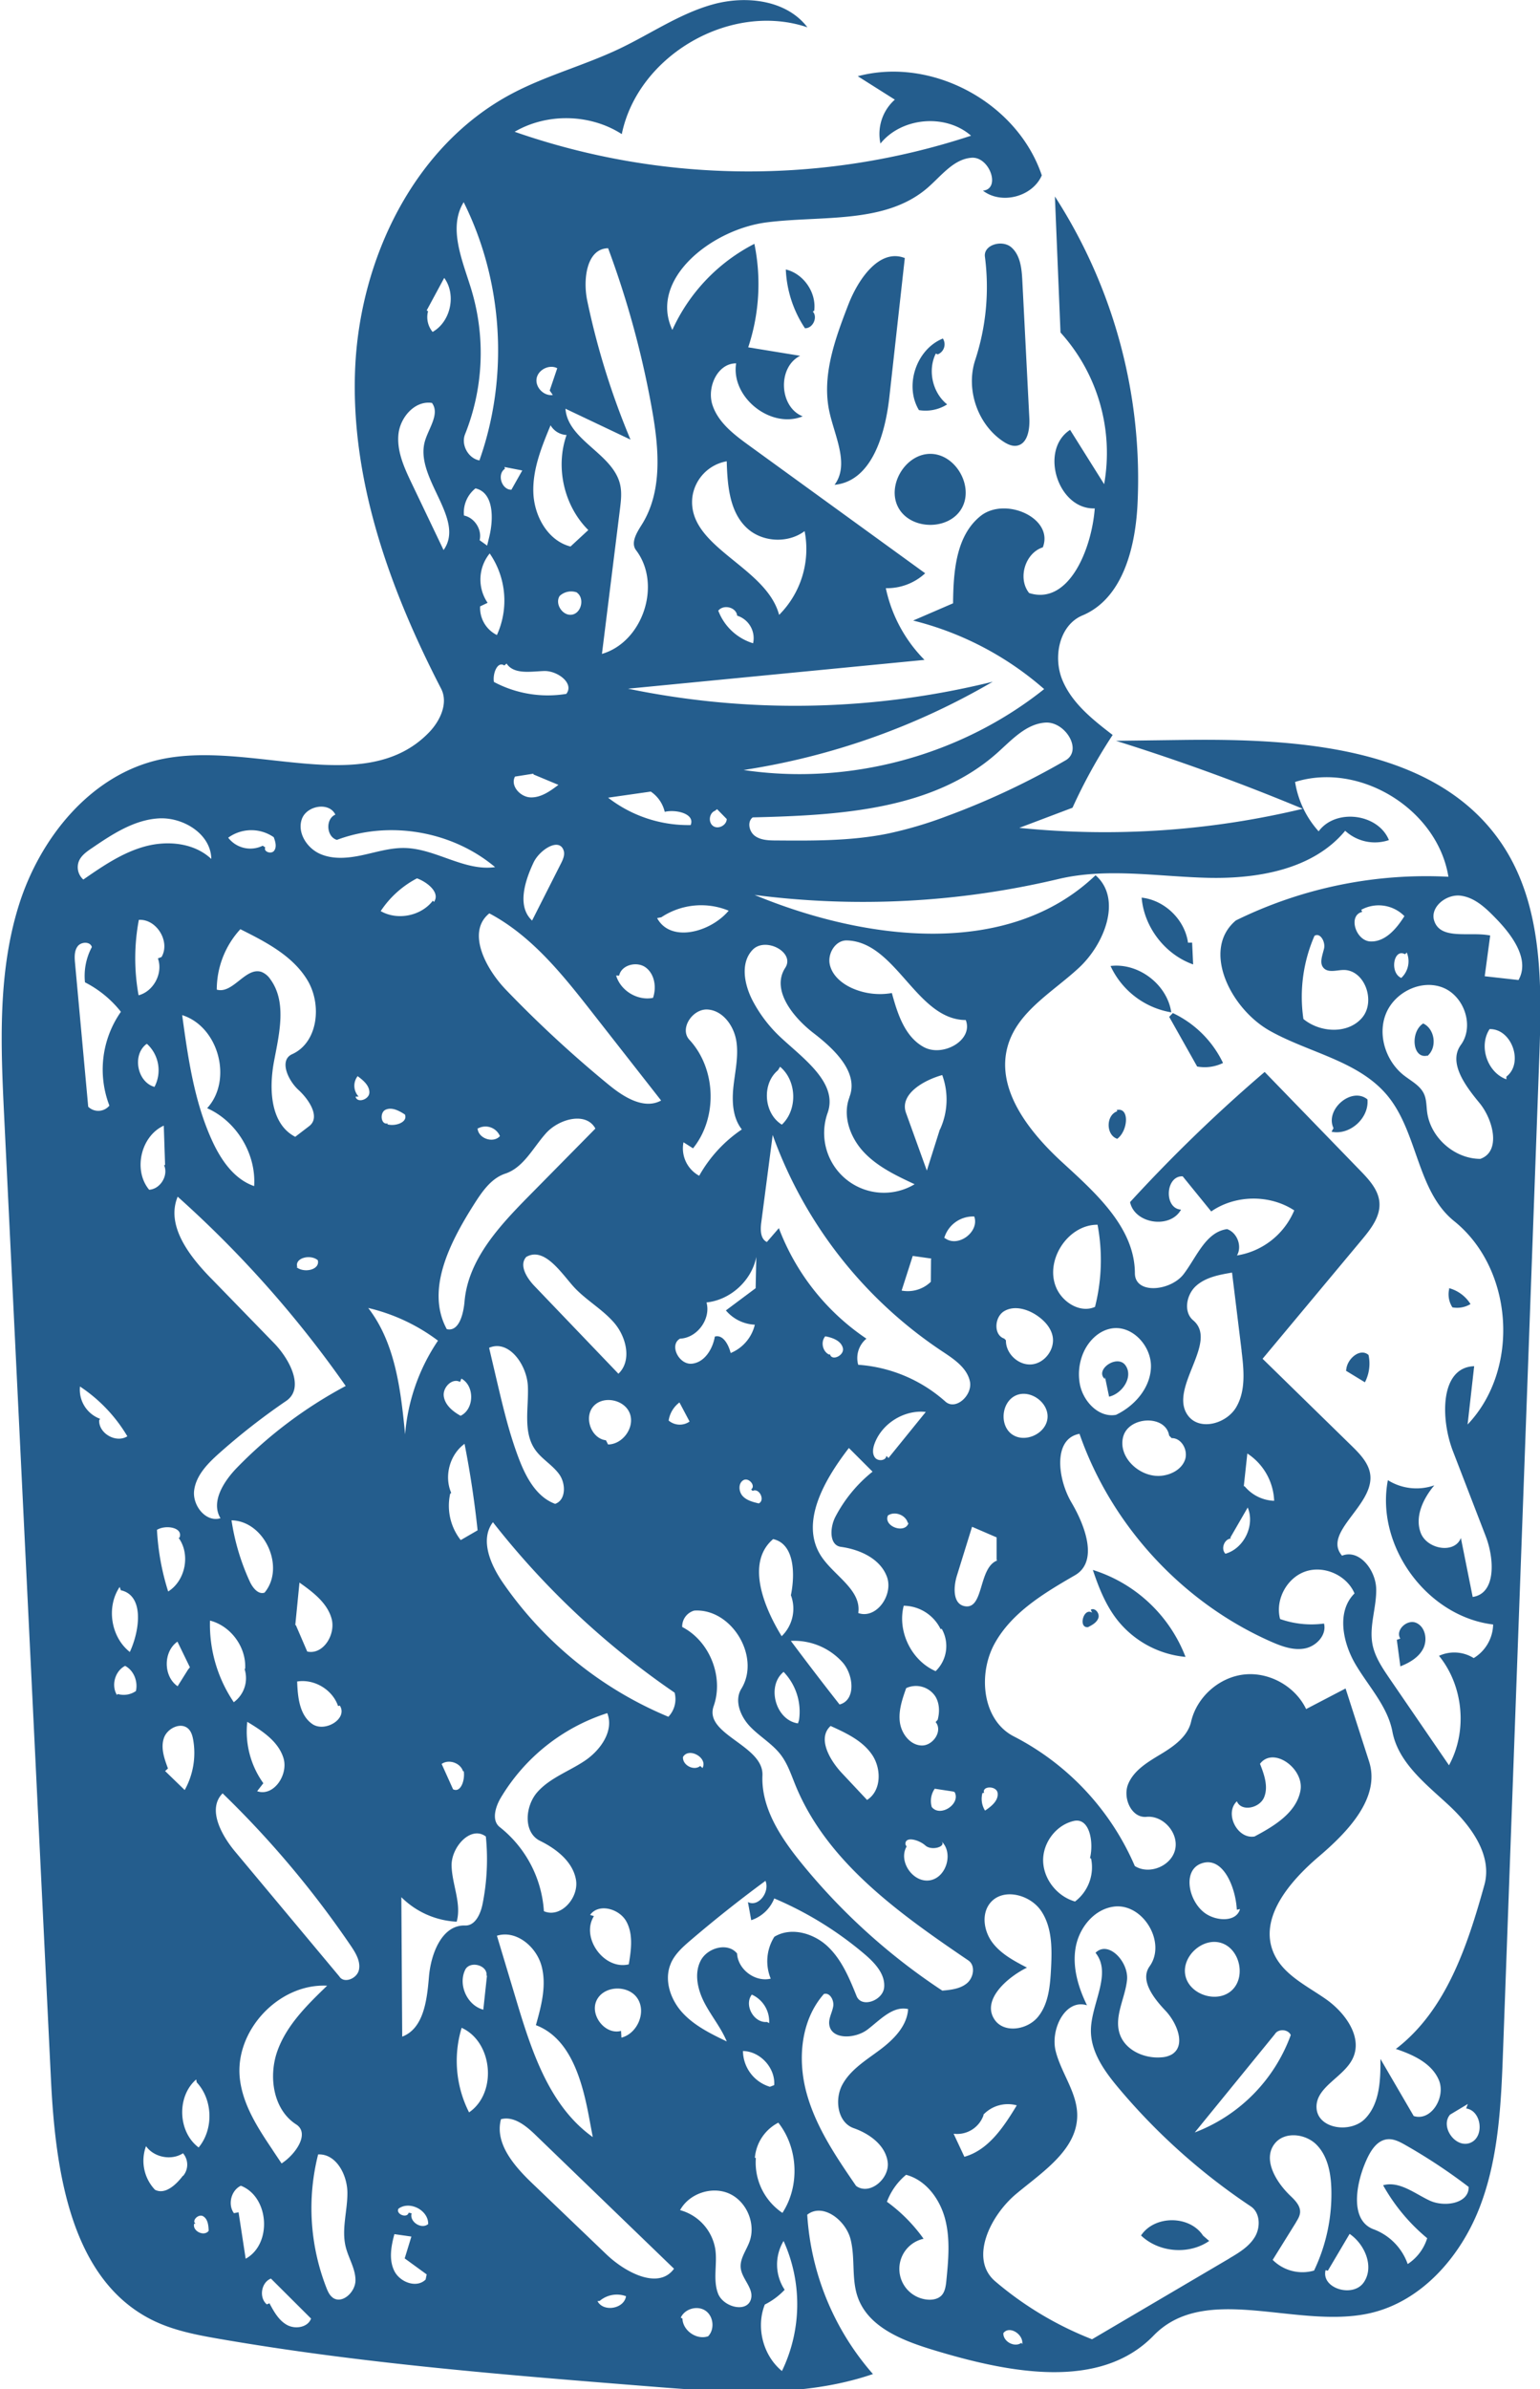 <svg xmlns="http://www.w3.org/2000/svg" xmlns:xlink="http://www.w3.org/1999/xlink" xmlns:sketchjs="https://sketch.io/dtd/" version="1.1" style="" sketchjs:metadata="eyJ0aXRsZSI6IkxvZ29NYWtyIiwiZGVzY3JpcHRpb24iOiJtYWRlIHdpdGggaHR0cDovL2xvZ29tYWtyLmNvbSIsIm1ldGFkYXRhIjp7InVzZXJBZ2VudCI6eyJ1c2VyQWdlbnQiOiJNb3ppbGxhLzUuMCAoTWFjaW50b3NoOyBJbnRlbCBNYWMgT1MgWCAxMF8xMV82KSBBcHBsZVdlYktpdC81MzcuMzYgKEtIVE1MLCBsaWtlIEdlY2tvKSBDaHJvbWUvNjUuMC4zMzI1LjE2MiBTYWZhcmkvNTM3LjM2IiwicGhhbnRvbSI6ZmFsc2UsImNocm9tZUFwcCI6ZmFsc2UsIm5vZGUiOmZhbHNlLCJub2Rld2Via2l0IjpmYWxzZSwiZWxlY3Ryb24iOmZhbHNlLCJlZGdlIjpmYWxzZSwiZmlyZWZveCI6ZmFsc2UsImllIjpmYWxzZSwib3BlcmEiOmZhbHNlLCJjaHJvbWUiOnRydWUsInNhZmFyaSI6ZmFsc2UsImlvcyI6ZmFsc2UsImJsYWNrYmVycnkiOmZhbHNlLCJtYWMiOnRydWUsIndpbmRvd3MiOmZhbHNlLCJsaW51eCI6ZmFsc2UsImFuZHJvaWQiOmZhbHNlLCJfbW9iaWxlIjpmYWxzZSwibGFuZyI6ImVuLXVzIiwiaGlzdG9yeSI6dHJ1ZSwiY2hvb3NlRW50cnkiOmZhbHNlLCJjYW52YXMiOnRydWUsImNzc0JhY2tncm91bmRCbGVuZE1vZGUiOiJiYWNrZ3JvdW5kQmxlbmRNb2RlIiwiY3NzQmFja2dyb3VuZENsaXAiOiJiYWNrZ3JvdW5kQ2xpcCIsImNzc0ZpbHRlciI6ImZpbHRlciIsImNzc1RleHRGaWxsQ29sb3IiOiJ3ZWJraXRUZXh0RmlsbENvbG9yIiwiY3NzVHJhbnNmb3JtIjoidHJhbnNmb3JtIiwiY3NzVHJhbnNmb3JtT3JpZ2luIjoidHJhbnNmb3JtT3JpZ2luIiwiY3R4SW1hZ2VTbW9vdGhpbmciOnRydWUsImN0eExpbmVEYXNoIjp0cnVlLCJjdHhCbGlwIjp0cnVlLCJnY28iOnsic291cmNlLW92ZXIiOnRydWUsInNvdXJjZS1pbiI6dHJ1ZSwic291cmNlLW91dCI6dHJ1ZSwic291cmNlLWF0b3AiOnRydWUsImRlc3RpbmF0aW9uLW92ZXIiOnRydWUsImRlc3RpbmF0aW9uLWluIjp0cnVlLCJkZXN0aW5hdGlvbi1vdXQiOnRydWUsImRlc3RpbmF0aW9uLWF0b3AiOnRydWUsImxpZ2h0ZXIiOnRydWUsImNvcHkiOnRydWUsInhvciI6dHJ1ZSwiX19jb21wb3NpdGUiOnRydWUsIm5vcm1hbCI6dHJ1ZSwibXVsdGlwbHkiOnRydWUsInNjcmVlbiI6dHJ1ZSwib3ZlcmxheSI6dHJ1ZSwiZGFya2VuIjp0cnVlLCJsaWdodGVuIjp0cnVlLCJjb2xvci1kb2RnZSI6dHJ1ZSwiY29sb3ItYnVybiI6dHJ1ZSwiaGFyZC1saWdodCI6dHJ1ZSwic29mdC1saWdodCI6dHJ1ZSwiZGlmZmVyZW5jZSI6dHJ1ZSwiZXhjbHVzaW9uIjp0cnVlLCJodWUiOnRydWUsInNhdHVyYXRpb24iOnRydWUsImNvbG9yIjp0cnVlLCJsdW1pbm9zaXR5Ijp0cnVlLCJfX2JsZW5kIjp0cnVlfSwicGl4ZWxSYXRpbyI6MiwiY2hyb21lNjREcmF3SW1hZ2VCdWciOmZhbHNlLCJpbmNvZ25pdG8iOmZhbHNlLCJpb19ibG9iIjp0cnVlLCJjbGlwYm9hcmQiOnRydWV9fSwiY2xpcFBhdGgiOnsiZW5hYmxlZCI6dHJ1ZX0sImV4cG9ydERQSSI6NzIsImV4cG9ydEZvcm1hdCI6InBuZyIsImV4cG9ydFF1YWxpdHkiOjAuOTUsInVuaXRzIjoicHgiLCJ3aWR0aCI6MTI1MywiaGVpZ2h0Ijo2ODEsInBhZ2VzIjp7Imxlbmd0aCI6MSwiZGF0YSI6W3sid2lkdGgiOjEyNTMsImhlaWdodCI6NjgxfV19fQ==" width="727" height="1126.85" viewBox="527 185.697 200 310.605" sketchjs:version="5.1.298" id="sourceSvg">
<g sketchjs:tool="clipart" style="mix-blend-mode: source-over;" transform="matrix(0.214,0,0,0.214,502.44,173.459)">
	<g sketchjs:uid="1" style="fill: #245d8d; fill-rule: nonzero; fill-opacity: 1;">
		<path d="M629.73 242.16c6-15.43 18.89-34.23 34.29-28.19l-9.37 84.31c-2.53 22.72-10.65 51.25-33.34 53.46 9.15-12.31.23-29.19-3.09-44.16-4.87-21.95 3.39-44.46 11.51-65.42zM735.49 227.82l4.25 83.36c.35 6.77-1 15.75-7.67 16.8-2.93.46-5.81-1-8.27-2.62C708.26 315 701 293.76 706.81 276a142.28 142.28 0 0 0 5.93-62.81c-1-7.29 10.5-10.57 16.05-5.75s6.33 13.03 6.7 20.38zM698.45 366.31c7.89-13.24-3.26-33.17-18.67-33.38s-27.09 19.41-19.57 32.86 30.36 13.77 38.24.52zM682.86 272c-5.05 10.22-2 23.78 6.91 30.88a24.6 24.6 0 0 1-17.15 3.47c-9-14.87-1.59-37 14.56-43.49a6.57 6.57 0 0 1-3.14 9.63zM608.07 246.44c3.2 3.53 0 10.37-4.77 10.16a69.77 69.77 0 0 1-11.63-35.69c10.83 2.56 18.75 14.09 17.25 25.09zM838.73 629.87l.62 13.25c-17-6-29.84-22.56-31.3-40.57 14 1.52 26.25 13.4 28.18 27.37zM826.05 672.24a49.75 49.75 0 0 1-36.92-28.17c17.01-2.07 34.43 11.22 36.92 28.17zM827 672.67A64.13 64.13 0 0 1 857.52 703a25.46 25.46 0 0 1-15.73 2.15l-17-30.18zM924.71 742.58c-5.39-11.25 11-25.35 20.62-17.47 1.13 11.32-10.67 22-21.82 19.65zM965.32 1052.72c-3.24-5.09 4.1-12 9.65-9.58s7 10.16 4.32 15.55-8.33 8.68-13.94 10.89l-2.16-16.14zM932.45 889.29c.55-6.69 8.55-13.39 13.55-8.88a24.81 24.81 0 0 1-2.2 16.59l-11.49-7zM792.81 731.62c8-2.08 7.05 12.58.38 17.45-7-2.35-6.92-14.45.06-16.75zM995 839.81a22.19 22.19 0 0 1 13 9.66 15.78 15.78 0 0 1-11 2 14.58 14.58 0 0 1-2-11zM834.71 1063.83a60 60 0 0 1-41.51-22.49c-7-8.91-11.25-19.61-14.83-30.34a88.79 88.79 0 0 1 56.34 52.83zM777.09 1035.19c2.49-1.53 5.53 2.1 4.66 4.89s-3.73 4.37-6.34 5.68c-6.17.62-2.65-12.23 2.5-8.79zM849.11 1418.67c-12.34 8.53-30.62 7.06-41.44-3.33 8.23-12.39 29.55-12.34 37.71.1zM981.71 698.52c-9.13 2.17-10.42-14.52-2.48-19.52 7.19 3.33 8.65 14.75 2.51 19.77zM785.64 895c-6.32-5.65 7.57-15.21 12.53-8.34s-1.69 17.11-9.93 19.08l-2.47-11.88z" sketchjs:uid="2" style=""></path>
		<path d="M693.37 423.72c.19-19.18 1.73-41 16.67-53s44.79 1.13 37.91 19c-10.81 3.47-15.44 18.91-8.33 27.76 23.95 7.63 38-26.35 39.91-51.41-22.49.77-33.86-35.5-15-47.72l20.71 33a109 109 0 0 0-26.54-92.15l-3.41-82.64a316.24 316.24 0 0 1 50.18 188C804 390.79 796.18 421 772 431.11c-14.05 5.89-18 25.25-12.13 39.32s18.45 24 30.54 33.28A324 324 0 0 0 766 547.92l-32.35 12.23a516.09 516.09 0 0 0 172.33-11.59q-55.78-23.23-113.53-41.29l40.47-.53c71.22-.93 154.75 4.24 194.34 63.46 24.91 37.26 24.17 85.4 22.54 130.19L1027.83 1302c-1.18 32.41-2.5 65.5-14.09 95.79s-35.52 57.8-67.17 64.83c-44.27 9.83-99.7-19-131.28 13.55-32.67 33.66-88.18 22.53-133.07 9-18.79-5.68-40-13.6-46.71-32.07-4.07-11.26-1.5-23.92-4.48-35.52s-16.9-22.24-26.33-14.86a162 162 0 0 0 39.95 96.81c-42.65 14.58-89.07 11.2-134 7.65-88.06-7-176.27-13.94-263.31-29-13.82-2.39-27.79-5.05-40.39-11.2-50.17-24.5-59.41-90.77-62.12-146.53L116.42 736.1c-2.1-43.22-4.07-87.5 8.85-128.8s44-79.68 86.33-88.77c55.11-11.85 124 24.15 163.15-16.4 6.82-7.06 11.82-17.84 7.31-26.56-31-60-54.9-126-52.3-193.49s35.92-136.74 95.73-168.19c20.76-10.92 43.75-17 64.93-27.06 18.95-9 36.55-21.3 56.77-26.94s44.88-2.79 57.61 13.9c-46.48-15.71-103 16.81-112.87 64.88-19.22-12.36-45.4-12.93-65.14-1.42a432.22 432.22 0 0 0 277.52 2.38c-15.5-13.53-42.14-11.23-55.09 4.76a27.82 27.82 0 0 1 8.74-26.66l-22.52-14.23c45.08-12 97 16 111.88 60.23-5.62 13-24.5 17.94-35.76 9.3 11-1.09 4-20.8-6.94-20s-18.39 11-26.73 18.24c-25.68 22.2-64 16.76-97.71 21s-72 34.67-57.5 65.36a109.74 109.74 0 0 1 49.88-52.3 121.79 121.79 0 0 1-3.75 62.87l31.59 5.16c-13.88 6.86-12.86 31.11 1.54 36.78-19.39 7.83-43.74-11.53-40.48-32.19-11.29-.07-17.9 14.45-14.42 25.2s13.16 18.08 22.3 24.71l107.07 77.62a34.12 34.12 0 0 1-23.93 9.05A87.74 87.74 0 0 0 676 458.1l-180.29 17.5a501.36 501.36 0 0 0 221.79-4.24A428.91 428.91 0 0 1 566 525c64.19 9.59 132-8.66 182.76-49.16a190.88 190.88 0 0 0-79.66-41.64l24.27-10.48M572.83 862a24.4 24.4 0 0 1-17.59-8.68l18.08-13.49.41-19c-2.82 14.37-15.72 26.15-30.28 27.65 2.77 10.06-5.67 21.58-16.1 22-6.77 3.84-.65 15.9 7.1 15.22s12.74-8.82 14.07-16.49c5-1.4 8.37 5 9.62 10A24.79 24.79 0 0 0 572.83 862M358.4 1294.55c13.17-5 15.1-22.38 16.28-36.41s7.94-31.63 22-31.12c6.12.22 9.4-7.05 10.6-13.06a138.19 138.19 0 0 0 2-41c-9.13-6.89-21.15 6.43-20.83 17.86s6.15 22.86 3.09 33.88a51.25 51.25 0 0 1-33.65-14.89l.53 84.75m630.44-231.38a22.25 22.25 0 0 1 21.09 1.37 24.46 24.46 0 0 0 11.81-20.41c-40.3-4.84-71.66-47.83-64-87.68a32.79 32.79 0 0 0 28.24 3.13c-6.8 8.06-12.06 19.13-8.22 29s20.55 12.81 24.37 3l7.18 35.82c14.4-2.13 13.17-23.33 7.92-36.92l-19.94-51.66c-7.53-19.52-8-50.91 12.92-51.62l-4 35.43c32-33.59 28-94.49-8.18-123.57-22.59-18.17-22-53.57-40.36-76C940.2 701.73 910 696.93 886 683.46s-41.79-49.39-20.64-67.08a262.41 262.41 0 0 1 129.21-26.52c-6.61-40.89-53.71-70-93.23-57.6a58.24 58.24 0 0 0 14.32 30c10.33-14.06 36.16-10.84 42.73 5.32a26.63 26.63 0 0 1-26.59-5.66c-19.42 23.45-53 29.29-83.43 28.58s-61.38-6.29-91 .75a514.63 514.63 0 0 1-184.69 9.65C640.42 628.94 727 639.63 780 588.94c16.24 14.15 5.69 41.59-10.11 56.24s-36.81 26.23-43.07 46.82c-8.05 26.5 12.54 52.63 32.95 71.35s44.06 39.67 44.16 67.37c0 13.08 21.78 10.91 29.69.5S847 805.68 860 803.93c6.16 2.14 9.24 10.4 6 16a45.55 45.55 0 0 0 34.82-27.37c-14.93-9.79-35.8-9.53-50.48.64l-17.35-21.34c-10.54-.46-11.56 19.6-1 20.22-6.51 11.89-28.21 8.71-31-4.55a938.84 938.84 0 0 1 81.84-79.08L941 768.42c5.37 5.52 11.06 11.72 11.62 19.41.62 8.46-5.13 15.9-10.56 22.41l-60.49 72.46 54.17 52.92c5.33 5.2 11 11.14 11.4 18.58 1 18.25-29.18 34.3-17.25 48.14 10.51-4.18 20.46 8.75 20.76 20.06s-4.37 22.6-2.27 33.71c1.45 7.68 6 14.38 10.39 20.83l36.15 52.73c11.34-20.71 8.83-48.18-6.07-66.49m-26.3 238.89c30.6-23.34 43.58-62.62 53.89-99.7 5.05-18.19-8.29-36.14-22.18-48.93s-30.22-25.59-33.73-44.14c-2.89-15.31-14.35-27.32-22.31-40.71s-11.81-32.34-.75-43.32c-4.68-11.05-18.53-17.23-29.88-13.33s-18.47 17.29-15.37 28.88a57.32 57.32 0 0 0 26.7 2.75c1.75 6.89-4.59 13.74-11.57 15.11s-14.07-1.23-20.57-4.09c-53.92-23.76-97.17-70.64-116.53-126.29-16.28 2.95-13.31 27.46-4.9 41.7s16.48 35.94 2.15 44.22c-18.66 10.78-38.19 22.44-48.71 41.24s-7.64 46.9 11.55 56.68a159.43 159.43 0 0 1 73.54 78.74c8.69 5.53 22.11.09 24.5-9.92S821.25 1160 811 1161c-9.14.91-14.67-11.52-11.12-20s12.16-13.46 20-18.19 16.17-10.67 18.23-19.62c3.44-14.95 17-27 32.25-28.67s31.09 7.17 37.68 21l24-12.51 14.27 44.3c7.1 22-12.81 42.71-30.44 57.72s-36.68 37.11-27.68 58.44c5.59 13.24 20 20 31.74 28.18s22.63 23 16.53 36c-5.44 11.62-22.73 17.36-22.08 30.17s20.71 15.71 29.6 6.5 9.35-23.44 9.26-36.24l20.22 34.68c10.61 3.44 19.63-11.49 15.32-21.78s-15.68-15.48-26.27-19m-101.14 127.26c5.92-3.48 12.08-7.2 15.57-13.11s3.16-14.68-2.56-18.48a380.46 380.46 0 0 1-80.46-72c-8.57-10.21-17-22-16.73-35.34.33-16.15 12.94-34.14 2.8-46.71 7.85-7.82 20.32 5.6 19.15 16.61s-7.89 21.95-4.49 32.49c3.21 10 14.88 15.28 25.34 14.41a14.57 14.57 0 0 0 6.29-1.71c8.93-5.3 3.33-19.17-3.82-26.7s-15.62-18.46-9.57-26.9c10.44-14.57-4.24-38.76-22-36.22-12 1.71-20.95 13-23 24.91s1.6 24.13 6.91 35c-13.12-4.14-22.43 14.63-19 28s13.07 25.11 13.06 38.87c0 20.87-21 34.31-37 47.63s-28.74 39.66-12.87 53.2a206.6 206.6 0 0 0 58.89 35.21l83.51-49.12m-325.5-393.55a10 10 0 0 0-7.22 9.93c16.73 8.61 25.37 30.32 19.13 48.07-6.09 17.32 30.44 23.71 29.66 42.05-.84 19.52 10.76 37.27 23 52.47a379.13 379.13 0 0 0 86.37 78.34c5.31-.47 11-1.1 15.06-4.55s5.18-10.8.77-13.8c-41.85-28.44-85.9-59.52-105.08-106.35-2.6-6.34-4.75-13-8.89-18.47-5.12-6.76-12.8-11.09-18.68-17.2s-9.84-15.77-5.39-23c12-19.43-6-49.12-28.76-47.51m-45.05-669.12l-10.94 87.88c24.94-7.27 36.49-42.3 20.75-63-3.43-4.5.41-10.69 3.43-15.47 12.73-20.19 10.51-46.12 6.34-69.62A564.86 564.86 0 0 0 483.62 208c-13.15.23-15.38 19-12.69 31.88a462.72 462.72 0 0 0 26.3 84.39l-39.55-18.77c1.44 19.33 28.9 27.18 33.24 46.08 1.12 4.9.51 10-.11 15m96.63 436.75a141.13 141.13 0 0 0 53.25 67.16 15.24 15.24 0 0 0-5 15.86 89 89 0 0 1 53 22.35c6.35 5.69 16.71-4 14.91-12.3s-9.8-13.57-16.91-18.27a265.84 265.84 0 0 1-103-131.39L576.73 800c-.58 4.35-.54 9.9 3.43 11.76l7.28-8.41m-345.26 30.46l38.34 39.42c9.56 9.83 18.68 27.37 7.34 35.09a401.94 401.94 0 0 0-40.69 31.75c-6.92 6.16-14 13.31-15.25 22.5s7.13 19.76 16 17c-6-9.92 1.93-22.34 10-30.67a268.24 268.24 0 0 1 66.14-49.67 668.63 668.63 0 0 0-102.17-115c-7.26 17.53 7 36 20.26 49.58m343.43-266c22.69.18 45.58.34 67.83-4.11a244.24 244.24 0 0 0 36.46-10.78 461.89 461.89 0 0 0 72.4-34.08c9.77-6.54-1-23.41-12.76-22.64s-20.47 10.55-29.25 18.38c-39.14 34.86-96.33 37.94-148.72 39.21-3.5 2.66-2.19 8.69 1.37 11.27s8.27 2.72 12.67 2.76m381.95 142.72c4.4 3.45 9.86 6.16 12.19 11.25 1.57 3.41 1.43 7.32 1.91 11 2 15.55 16.65 28.45 32.33 28.47 12.64-4.38 8-23.67-.53-34s-19.15-24.46-11.27-35.28c8.26-11.33 2.07-29.63-11-34.79s-29.16 2.73-34.51 15.71-.16 29 10.88 37.65m-483.14 6c9 7.37 21.26 14.87 31.46 9.25l-41.73-53.27c-18-23-36.87-46.74-62.73-60.43-13.94 11.23-2.35 33.46 10.06 46.37a719.85 719.85 0 0 0 62.93 58.09m37.38 533.54c-4.3 9.91-.28 21.85 7 29.83s17.27 12.85 27 17.53c-3.42-8.28-9.28-15.31-13.45-23.25s-6.51-17.75-2.46-25.74 16.57-11.42 22.19-4.44c.5 9.7 11 17.55 20.46 15.28a27.8 27.8 0 0 1 2.2-25.44c10.05-6.13 23.76-2.26 32.35 5.79s13.25 19.33 17.66 30.25c3 7.44 16 2.72 16.75-5.27s-5.53-14.77-11.64-20a213.62 213.62 0 0 0-55.18-34.07 22.75 22.75 0 0 1-14 13.22l-2-11c6.46 3.26 13.43-6.21 10.66-12.9q-23.38 17.19-45.47 36.05c-4.75 4.06-9.6 8.37-12.08 14.1m112.61 135.15c8.2 6.13 20.61-4.38 19.25-14.52s-11-17.14-20.69-20.54c-9.8-3.46-11.79-17.43-6.8-26.54s14.38-14.76 22.72-21 16.56-14.43 17.19-24.8c-9.33-2.11-17.06 6.64-24.67 12.43s-22.28 6.31-23.29-3.2c-.4-3.73 1.83-7.21 2.43-10.92s-2.1-8.59-5.68-7.47c-14.13 16-16.14 39.88-10.46 60.42s17.94 38.54 30 56.12m-4-661.49c5.8-14.88-9.06-29-21.73-38.76s-26-26.38-17.29-39.76c6.13-9.41-12.11-19-19.86-10.91s-5 21.56.32 31.46a83.74 83.74 0 0 0 16.71 21.7c14.09 13.12 35 27.74 28.59 45.9a36.32 36.32 0 0 0 52.9 43.35c-11.06-5.16-22.39-10.51-30.78-19.37s-13.25-22.16-8.82-33.53m-106.35 361.79A496.3 496.3 0 0 1 413.58 982c-8 10.51-1.58 25.6 5.88 36.49a229 229 0 0 0 100.81 81.71 15.54 15.54 0 0 0 3.79-14.63m-48.17-342.7c-5.55-10.43-22.09-6-30 2.77s-13.59 20.85-24.8 24.58c-8.7 2.89-14.27 11.18-19.18 18.92-14.5 22.91-29.35 51.75-16.39 75.56 7.47 1.75 10.15-9.25 10.81-16.89 2.2-25.44 21.2-45.8 39.14-64l40.45-41m47.8 692.76l-84.24-81.28c-5.8-5.6-13.19-11.65-21-9.59-3.93 14.69 8 28.43 19 38.94l45.09 43.17c11.55 11.05 31.72 21.69 41.11 8.75m-278-777.13c9.85 2.84 17.66-14.15 27.31-10.7a11.75 11.75 0 0 1 5.23 4.38c10.13 13.8 5.47 32.91 2.28 49.74s-2.33 38.15 12.87 46l8.47-6.48c7-5.35 0-16.06-6.49-22s-11.87-18.11-3.87-21.71c15.8-7.11 18.25-30.18 9.29-45S275.5 629.47 260 621.72a54.29 54.29 0 0 0-14.34 36.77M483.1 1098a116.92 116.92 0 0 0-64.75 51.43c-3.32 5.61-5.73 13.81-.59 17.82a70.92 70.92 0 0 1 26.81 51.07c10.21 4.48 21.42-8.13 19.5-19.11s-11.86-18.72-21.86-23.64c-10.33-5.09-9.16-21.21-1.46-29.77s19.19-12.48 28.75-18.91 17.81-18.16 13.61-28.89m120-718.14c-10.13 7.58-25.62 6.81-34.95-1.73-10.76-9.85-12-26.11-12.41-40.69a25.53 25.53 0 0 0-20.9 21.73c-3.45 30.57 44.84 41.87 52.75 71.59a56.62 56.62 0 0 0 15.5-50.91m265.72 498l-5.82-47.5c-7.8 1.31-16.06 2.83-21.92 8.13s-7.77 15.77-1.71 20.86c15.87 13.35-15.61 41.62-3 58.06 7.11 9.24 23.27 4.78 29.17-5.28s4.67-22.6 3.25-34.18M320.21 1258c2.86 4.51 10.77 1.26 11.89-4s-2-10.34-5-14.76a592.19 592.19 0 0 0-77.89-92.51c-9.4 9.48-.88 25.23 7.68 35.48l63.3 75.76m628.94 153.63a34.91 34.91 0 0 1 20.68 21.1 29 29 0 0 0 11.85-15.7 114.38 114.38 0 0 1-26.8-32.17c9.76-2.72 19 4.89 28.12 9.22s24.18 1.92 23.9-8.21a338.4 338.4 0 0 0-38.69-25.57c-3.26-1.85-6.81-3.7-10.55-3.39-7.06.58-11.08 8.13-13.79 14.67-5.8 14-8.91 34.86 5.31 40.07m-210.89-159c-12.69 6.31-27.62 20-19.6 31.66 5.77 8.4 19.85 6.16 26.31-1.72s7.4-18.79 7.94-29c.64-12.18.84-25.3-6-35.41s-23.45-14.22-31.07-4.7c-5.41 6.76-3.71 17.16 1.53 24.05s13.18 11.09 20.87 15.08m-458.57 110.94l5.39 8.06c8.52-5.49 17.38-18.26 8.85-23.73-14-9-17-29.23-11.29-44.89s18.14-27.79 30.14-39.37c-29.37-1.49-56.42 27.34-53.06 56.56 1.84 16 11 30 20 43.37m622.22 43.8l-14.21 22.85a25.57 25.57 0 0 0 25.16 6.49 107.8 107.8 0 0 0 10.5-49.66c-.29-9.62-2.2-19.86-8.94-26.73s-19.54-8.3-25.49-.73c-7.5 9.54.72 23.29 9.49 31.67 2.92 2.79 6.19 6.08 5.93 10.11-.14 2.18-1.33 4.14-2.49 6M439.7 1287.59c3.32-11.74 6.63-24.19 3.44-36s-15.48-22-27.13-18.36l12 39.9c9.26 30.77 20.1 63.81 46.28 82.43l-2.25-12c-4.16-22.2-11.2-48-32.35-56m189.15-659c-6.9-.28-11.9 7.86-10.43 14.61s7.43 11.68 13.75 14.46a41.82 41.82 0 0 0 24 2.87c3.44 12.66 7.93 26.68 19.5 32.88s30.2-4.24 25.43-16.47c-30-.1-42.33-47.58-72.28-48.36m15.66 322.8l-14.45-14.44c-14.74 19.1-30 45.19-17 65.49 7.75 12.06 24.81 20.6 22.7 34.78 11 3.9 21.48-11 17.44-22s-16.38-16.61-28-18.21c-7.22-1-6.72-11.78-3.35-18.24a86.08 86.08 0 0 1 22.58-27.42M529.46 751.16a18.93 18.93 0 0 0 9.54 20.36 82.91 82.91 0 0 1 25.93-28.15c-5.7-7.24-6.09-17.3-5.06-26.46s3.2-18.4 1.67-27.49-8.13-18.24-17.32-18.9-17.43 11.63-11.16 18.4c16.28 17.59 17.27 47.29 2.2 65.93l-5.81-3.68M400.42 233a133 133 0 0 1-3.78 88c-2.59 6.41 1.92 14.65 8.72 15.92 18-50.73 14.49-108.72-9.56-156.89-9.61 15.61-.76 35.4 4.62 52.93m252.74 1161.9a98.21 98.21 0 0 1 22.28 22.48 18.74 18.74 0 0 0 2.7 37c3 .19 6.17-.44 8.22-2.57s2.6-5.64 2.91-8.76c1.24-12.52 2.46-25.35-.69-37.53s-11.63-23.78-23.78-27a39.05 39.05 0 0 0-11.64 16.38M316 1453c5.7 4.38 13.93-3.13 14-10.32s-4.35-13.68-6-20.68c-2.53-10.64 1.16-21.7 1.09-32.64s-6.88-23.81-17.8-23.26a133.1 133.1 0 0 0 5.06 81.08c.84 2.14 1.82 4.36 3.64 5.76m254.5 1c1.76-6.49-5.43-12.06-6.22-18.73-.67-5.67 3.34-10.7 5.31-16.06 4-10.89-1.64-24.4-12.2-29.2s-24.45-.17-30 10a29.54 29.54 0 0 1 21.42 23.76c1.31 8.91-1.54 18.38 1.62 26.8s17.72 12.1 20.08 3.42M414.88 584c-26.1-21.93-64.24-28.5-96.17-16.55-6.43-1.85-7.09-12.72-.94-15.34-3.76-7.9-17.47-5.54-20.38 2.71s3.06 17.59 11.06 21.13 17.23 2.61 25.78.77 17.05-4.54 25.8-4.34c18.84.44 36.19 14.26 54.85 11.63m75 307.79c8.31-7.89 4.89-22.32-2.62-31s-18.08-14.23-25.54-22.93c-7.78-9.07-17.46-23-27.85-17.06-4.57 5 .25 12.77 4.93 17.66l51.08 53.31M224.62 673.92c3.58 26 7.28 52.34 18.17 76.18 5.37 11.76 13.37 23.5 25.6 27.7 1.29-19.58-10.66-39.36-28.58-47.33 15.68-17.13 7-49.58-15.19-56.55m548.14 204.77a33 33 0 0 0-2.32 19.31c1.94 10.53 11.46 20.68 22 18.77 11.44-5.44 21-16.5 21.26-29.17s-11.28-25.31-23.8-23.34c-7.69 1.21-13.95 7.32-17.13 14.42m-361.51-2.63l4.68 19.95c3.84 16.3 7.69 32.65 13.75 48.26 4.28 11 10.63 22.53 21.72 26.59 6.65-2.3 6.6-12.28 2.46-18s-10.73-9.26-14.71-15.05c-7.41-10.78-3.78-25.26-4.32-38.33s-11.6-28.66-23.59-23.43m519.1-229.54c-4.07.18-8.95 1.77-11.69-1.25s-.62-7.8.3-11.82-2.36-9.89-5.84-7.67a92.72 92.72 0 0 0-6.72 50.52c10.17 8.4 27.14 9.28 35.69-.78s1.44-29.57-11.74-29M165.53 654a37.16 37.16 0 0 1 4.18-21.43c-.94-3.45-6.46-3.33-8.62-.48s-1.93 6.78-1.6 10.34l8 87.15a8.77 8.77 0 0 0 12.88-.68 61.12 61.12 0 0 1 7-57 65.91 65.91 0 0 0-21.84-17.9m851.06-3.7l20.59 2.3c7-12.28-3.54-26.84-13.34-37-6.15-6.37-13-13.11-21.8-14.24s-18.91 7-16.07 15.37c4 11.84 21.72 6.29 34 8.82l-3.33 24.74m-568-334.75c-5.44 13.13-11 26.76-10.48 41s8.83 29.17 22.6 32.68l10.81-10c-14.78-14.69-20.13-38.11-13.21-57.76a11.89 11.89 0 0 1-9.72-5.87m-65.07 75.78c13.57-19.06-17.92-43.86-11.3-66.3 2.32-7.87 9.12-16.48 4.24-23.08-10.31-1.64-19.38 8.71-20.39 19.11s3.6 20.41 8.11 29.83l19.34 40.44m-214 181.19c-3.07 2.09-6.29 4.37-7.73 7.79a10 10 0 0 0 2.68 11.2c11.74-8.12 23.77-16.39 37.55-20.13s29.87-2.16 40.26 7.62c-.17-15.07-17-25.53-32-24.64s-28.31 9.67-40.76 18.17m611.65 228.7c-18.43-.12-32.75 22.57-24.69 39.15 4.12 8.48 14.57 14.64 23.15 10.75a115.53 115.53 0 0 0 1.54-49.9m-401.07 70.41a113.81 113.81 0 0 0-42.4-19.84c16.54 21.39 19.79 49.87 22.43 76.78a118.55 118.55 0 0 1 20-56.93M776.65 1186c2.33-9.61-.22-24.7-9.86-22.5-10.85 2.46-19 13.4-18.64 24.52s8.69 21.39 19.39 24.42a26.17 26.17 0 0 0 9.78-26M880 1128.8c2.6 6.57 5.21 14 2.43 20.48s-13.79 8.8-16.48 2.27c-7.74 7.32.25 23.22 10.74 21.38 12-6.36 25.34-14.41 27.89-27.76s-16.42-27.24-24.59-16.37M590.9 1448.4a43.28 43.28 0 0 1-12 8.9c-5.49 13.82-1.07 31 10.42 40.39a93.19 93.19 0 0 0 1-79 27.78 27.78 0 0 0 .67 29.68m233.77-519c-2.05-12.81-24.61-11.83-27.95.71s10.27 25 23.18 23.71c6.07-.59 12.32-3.91 14.39-9.64s-2-13.38-8.13-13.24m-252.8 437.37a36.85 36.85 0 0 0 16.16 33.34c10.67-16.36 9.61-39.49-2.5-54.81a26.49 26.49 0 0 0-14.25 21.34m21.9-341.75c2.65-13 2.19-31.27-10.8-34.14-16.44 14-6.13 40.57 5.19 59A23.27 23.27 0 0 0 595 1027m90.4-283.56a43.34 43.34 0 0 0 1.38-33.11c-11.57 3.24-26.13 11.76-22 23.06l12.64 35 7.94-25.09m149.3 514.25c2.56 11.62 19.37 16.94 28.15 8.91s5-25.24-6.36-28.83-24.35 8.3-21.79 19.92m5.69 95.19a99.87 99.87 0 0 0 58.36-59.18c-1.64-3.63-7.68-3.95-9.69-.51l-48.67 59.68M725.52 871.5c-.19 8.05 7.61 15.35 15.63 14.62s14.37-9.32 12.73-17.2c-1.1-5.28-5.11-9.53-9.58-12.55-5.82-3.93-13.73-6.18-19.79-2.63s-6.65 14.57 0 16.71M618.9 1105.8c-8.16 7.38-.65 20.61 6.88 28.64l15.29 16.29c8.75-5.49 8.87-19 3-27.54s-15.75-13.13-25.16-17.4m247 111.66c-.72-13.79-8.48-32.76-21.5-28.15-11.75 4.16-7.93 23 2.2 30.24 6.82 4.89 19 5.58 21.24-2.51m-148-212.5v-13.31l-14.93-6.44-9.22 29.72c-2.12 6.84-2.54 16.91 4.45 18.46 12.12 2.69 8.4-23.11 19.95-27.66m-325.54 283.88a69.15 69.15 0 0 0 4.51 51.37c17.23-11.78 14.51-42.77-4.51-51.37M254.63 980.86a137.56 137.56 0 0 0 11.1 37.17c1.73 3.76 5.13 8.11 9 6.74 12.85-15.42-.07-43.59-20.14-43.91m133-16.15a33.74 33.74 0 0 0 6.41 28.15l10.26-5.93q-2.8-26.43-7.93-52.55c-9 6.54-12.55 19.59-8.11 29.78M475 1221.31c-8.22 13.06 6.22 33 21.19 29.29 1.46-8.77 2.8-18.33-1.52-26.1s-16.86-11.16-22-3.91M685.81 1047a25.27 25.27 0 0 0-22.44-14.25c-4 15.53 4.67 33.36 19.4 39.74a21.17 21.17 0 0 0 3.69-25.75m-2.46 55.33c1.29-4.72 1.17-10-1.38-14.2a14.13 14.13 0 0 0-17.76-5.07c-2.35 6.63-4.73 13.56-3.86 20.53s6.09 14 13.11 14.32 13.19-8.86 8.65-14.23m-58.41-10.68c10-2.57 8.65-17.89 1.84-25.58a39.56 39.56 0 0 0-31.45-13.06q14.56 19.51 29.61 38.64M262.92 1071c.77-13.06-8.7-26-21.38-29.23a84.15 84.15 0 0 0 14.46 49.59 18.09 18.09 0 0 0 6.59-20.09m31.2-26.64l6.87 15.94c9.75 2.17 17.47-10.4 14.81-20s-11.37-16.13-19.52-21.89l-2.54 25.75m-23.2 101c10 3.5 19.13-10 16-20.15s-12.89-16.51-22-22a53.81 53.81 0 0 0 9.77 37.29m-61.91-501.95c5.5-9.31-3-23.23-13.79-22.58a125.69 125.69 0 0 0-.16 45.83c9.18-2.4 15-13.49 11.75-22.41m710 796.95c-2.76 11.1 16.52 16.9 23.13 7.56s.93-23.13-8.51-29.59l-13.23 22.36m-429.54-141.6c9.7-2.47 15.25-15.4 9.78-23.79s-20.31-8-24.8 1 5.11 21.35 14.77 18.7m-34.9-717.16c-2.68-8.1-14.67-.38-18.3 7.34-5.37 11.42-10.13 26.65-.88 35.24l17.48-34.51c1.28-2.52 2.59-5.39 1.7-8.07m-197.66 827.35l4.32 28.23c16.25-8.92 14.36-37.63-2.92-44.34-5.93 2.79-8.1 11.42-4.2 16.68m473.05-473.23c7.76 5.58 20.66-.23 21.62-9.74s-10.54-17.78-19.25-13.84-10.13 18-2.37 23.59M420.52 461.51c-4.19-2.89-7.22 5-6.32 10a69.74 69.74 0 0 0 44 7.24c5-6.43-5.42-14.17-13.56-13.89s-18.28 2.25-22.77-4.54m-207.62 672.86l11.91 11.54a46.31 46.31 0 0 0 5.17-30.46c-.42-2.39-1.1-4.87-2.8-6.6-4.45-4.54-12.93-.6-15 5.43s.23 12.57 2.46 18.52m103.43-37.92c-3.39-10-14.51-16.61-24.88-14.91.34 9.45 1.39 20.28 9.1 25.75s21.91-3.14 16.84-11.12m344.62 85.66c-5.22 9 4 22.23 14.22 20.49s14.54-17.28 6.64-24c4.11 3.33-5.48 6.39-9.42 2.86s-12.6-5.9-12.12-.64m-151-562.82c8.16 15.17 32.41 8.69 43.5-4.49a43.89 43.89 0 0 0-40.95 4M405.8 425.59A18.38 18.38 0 0 0 416 443a50.47 50.47 0 0 0-4.38-49.57 25.07 25.07 0 0 0-1.27 30m73.26 118.38a79.61 79.61 0 0 0 50.19 16.65c2.82-6.78-8.6-9.68-15.76-8.05a20.46 20.46 0 0 0-8.48-12.3l-26 3.71m-250.42 778.74c-11.94 10.34-11.16 31.86 1.5 41.31 9.19-11.09 8.67-29-1.15-39.54M712 1341.94a17 17 0 0 1-18.3 11.59l6.55 14c14.69-4.1 23.94-18.2 31.86-31.24a20.55 20.55 0 0 0-20.56 5.92m230.6-731c-8.77 2.07-4 17.59 5 17.95s15.87-7.75 20.67-15.38a22 22 0 0 0-26.26-3.84M214.24 765l-.8-23.93c-14 6.39-18.73 27.11-8.9 38.94 6.84-.39 11.89-8.72 9.05-15m11.65 614.09a10.61 10.61 0 0 0-.1-13.7c-7.09 4.56-17.6 2.54-22.5-4.31a25.61 25.61 0 0 0 5.44 26.47c6.14 3.21 12.82-3 17-8.51m-2-387.83c2.09-6-8.33-7.84-13.78-4.59a149.26 149.26 0 0 0 6.81 37.46c10.51-6.55 13.65-22.48 6.39-32.52m-35.87 29.75c-8.24 12.15-5.38 30.47 6.17 39.52 6.15-13.26 8.8-34.41-5.49-37.5m190.4-418.16c4-5.57-3.85-12-10.3-14.36a59.31 59.31 0 0 0-22.07 19.91c10.22 5.85 24.56 3 31.73-6.36m106.52 330.4c9-.07 16.43-10.46 13.22-18.88s-16.14-11.05-22.12-4.31-1.35 19.6 7.6 20.64M654.08 943l22.7-28c-13-1.43-26.49 6.85-31.09 19.12-1.06 2.82-1.6 6.25.22 8.64s6.67 1.92 6.9-1.08m377-230.39c10.7-8.21 3.27-29.21-10.2-28.87-6.79 10.3-1.41 26.36 10.21 30.5M277.7 1456.54c2.7 5.06 5.65 10.39 10.67 13.16s12.67 1.53 14.62-3.87l-24.4-24.31c-5.94 2.34-7.41 11.62-2.49 15.69m310.76-749.75c-9.91 8.22-8.59 26.28 2.41 33 9.66-9.08 9.11-26.71-1.09-35.17M410.06 388.67l1.31-5.39c2.69-11.09 2.73-26.85-8.4-29.38a18.74 18.74 0 0 0-7 16.49c6.49 1.33 11.1 8.61 9.52 15m194.21 716.88a34.94 34.94 0 0 0-9.37-29.34c-10.59 8.66-4.82 29.36 8.72 31.29M373.3 1439l-13.37-9.73L364 1416l-10.34-1.47c-2 7.38-3.46 15.59 0 22.44s13.58 10.56 19 5.14m633.71-106.66l-10.82 6.49c-6.16 7.31 3.28 20.58 12.2 17.16s7.08-19.59-2.38-20.92M488.49 649.86c2.68 9.22 13 15.48 22.44 13.57 2.19-6.38 1-14.35-4.37-18.4s-14.89-1.68-16.24 4.92M870.7 960.21a24.42 24.42 0 0 0 17.91 8.79 35.94 35.94 0 0 0-16.31-28.74l-2.15 19.85m-696-40c-.24 8.05 10.37 14 17.14 9.69a93.42 93.42 0 0 0-28.8-30.24 18.83 18.83 0 0 0 12.22 19.62m234.93 338.42c1.07-6.07-9.13-9.32-12.62-4.24-5 9.1.68 22.16 10.71 24.79l2.24-20.76M374.13 246.27a14.12 14.12 0 0 0 2.77 12.58c11-6.2 14.55-22.64 7.06-32.82l-10.66 19.75m20.29 651c-4.76-2.61-10.63 3.3-9.89 8.67s5.47 9.27 10.22 11.89c8.35-4 8.65-18.17.48-22.58m285.68-72.95l-11.23-1.59-6.76 21.05a20.16 20.16 0 0 0 17.77-5.34l.1-13.21M528.82 1465.8c.2 7.37 8.68 13.21 15.63 10.77 4.11-4.28 3.27-12.22-1.65-15.55s-12.6-1.15-15 4.26m-89.65-938.04L427 529c-3 5.56 3.2 12.45 9.5 12.64s11.88-3.8 16.91-7.61l-15.14-6.31m-163.1 44.33c-1.31 2.54 3.66 4.32 5.37 2s.77-5.53-.23-8.22a23.94 23.94 0 0 0-27.7.3 17 17 0 0 0 21 4.86m311 753c.75-10.47-8.54-20.58-19-20.71A23 23 0 0 0 582 1325m-352.67-254.84l-7.58-15.6c-8.7 6.07-8.65 21.1.1 27.1l6.39-10.18m-25.32-380c-8.8 6.55-5.7 23.11 4.87 26.05a21.73 21.73 0 0 0-4.5-26.08M561.88 430.2c-1.46-4.44-8.39-5.66-11.27-2a32.82 32.82 0 0 0 21.16 19.8 14.32 14.32 0 0 0-9.66-16.76M688.68 809.6c8 5.61 20.82-4.15 17.57-13.33a18.24 18.24 0 0 0-18.23 13m174.15 182.66c-4 .45-6.08 6.37-3.19 9.22 11.31-3.19 18.09-17.26 13.55-28.09L862 991.29m-168.6 154.33l-11.18-1.7a13.08 13.08 0 0 0-1.81 11.09c5.08 6.48 17.77-1.79 13.9-9.06m-508.82-59.57a13 13 0 0 0 11-1.8c1.34-5.82-1.27-12.53-6.56-15.3-6.12 3.11-8.57 11.79-5 17.65m279.83-669.76a10.25 10.25 0 0 0-10.59 2.07c-3.17 4.85 1.93 12.46 7.62 11.36s7.59-10.06 2.84-13.38m-69.23 716.11c-1.57-5.11-8.64-7.53-13-4.47l6.94 15.4c4.76 2.35 7.36-5.77 6.5-11m185.7 153.08A17.91 17.91 0 0 0 571 1269c-4.89 6.36 1.24 17.4 9.22 16.62m-216.08 116.25c-1.5 5.13 6 10 10.07 6.53.18-8.42-11.31-14.35-18.07-9.33-1.8 3.34 5.28 6.1 6.21 2.42M448.1 294.43l4.59-13.53c-4.83-2.52-11.66.89-12.55 6.26s4.46 10.81 9.85 10M349.47 740.29c4.9 1.36 12.53-1.34 10.58-6-3.54-2.28-7.88-4.63-11.71-2.91s-2.85 9.42 1.21 8.33m618.63-102.77c-6.9-3.88-9.54 11.25-2.28 14.39a13.83 13.83 0 0 0 3.36-15.42M618.52 880c1.2 4.37 8.93.58 7.84-3.83s-6.23-6.3-10.69-7.12c-2.9 3.27-1.69 9.2 2.26 11.07M420.88 342c-5 3.28-2 12.81 3.93 12.72l6.61-11.7-10.83-2.11m150 621.17c3-2.19-1.44-7.42-4.66-5.65s-3 6.85-.58 9.58 6.28 3.72 9.86 4.57c4.09-1.87.28-9.66-3.71-7.59M294.08 827c4.66 3.86 14.55 1.65 13-4.18-4.54-3.85-14.41-1.32-12.4 4.28m416.57 319.41a13.4 13.4 0 0 0 1.55 10.69c3.87-2.53 8.23-6.06 7.67-10.64s-9.72-4.46-8.24-.08M541 1131.36c3.43-6.2-8.29-12.85-11.85-6.73-.39 5 6.64 8.64 10.5 5.45m126.26-147.43c-1.18-5-7.9-7.59-12.14-4.75-2.95 6.71 10.64 11.5 12.56 4.43m-189.17 472.91c3.62 6.85 16.24 4.66 17.34-3a16.15 16.15 0 0 0-16 2.85m41.77-535a10.39 10.39 0 0 0 12.88.75l-6.15-11.6a16.88 16.88 0 0 0-6.58 11.06M330.06 723.44c.9 4.17 8.27 1.82 8.39-2.44s-3.69-7.46-7.14-10a9.56 9.56 0 0 0 .59 12.37m72.36 19.41c.4 6.08 9.54 9.21 13.58 4.64a9.55 9.55 0 0 0-13-4.84m143.76-192.8c-3.55 1.36-4.25 7-1.14 9.23s8.22-.42 8.29-4.22l-5.88-6m-317.93 859.37c-1.32 4.45 6 8.1 8.79 4.36-.09-3.3-.5-7.18-3.35-8.85s-7.23 2.71-4.54 4.62m502.61 73.07c.82-6-7.89-11.54-11.5-6.68-.19 5.14 6.76 8.89 10.95 5.89z" sketchjs:uid="3" style=""></path>
	</g>
</g>
</svg>